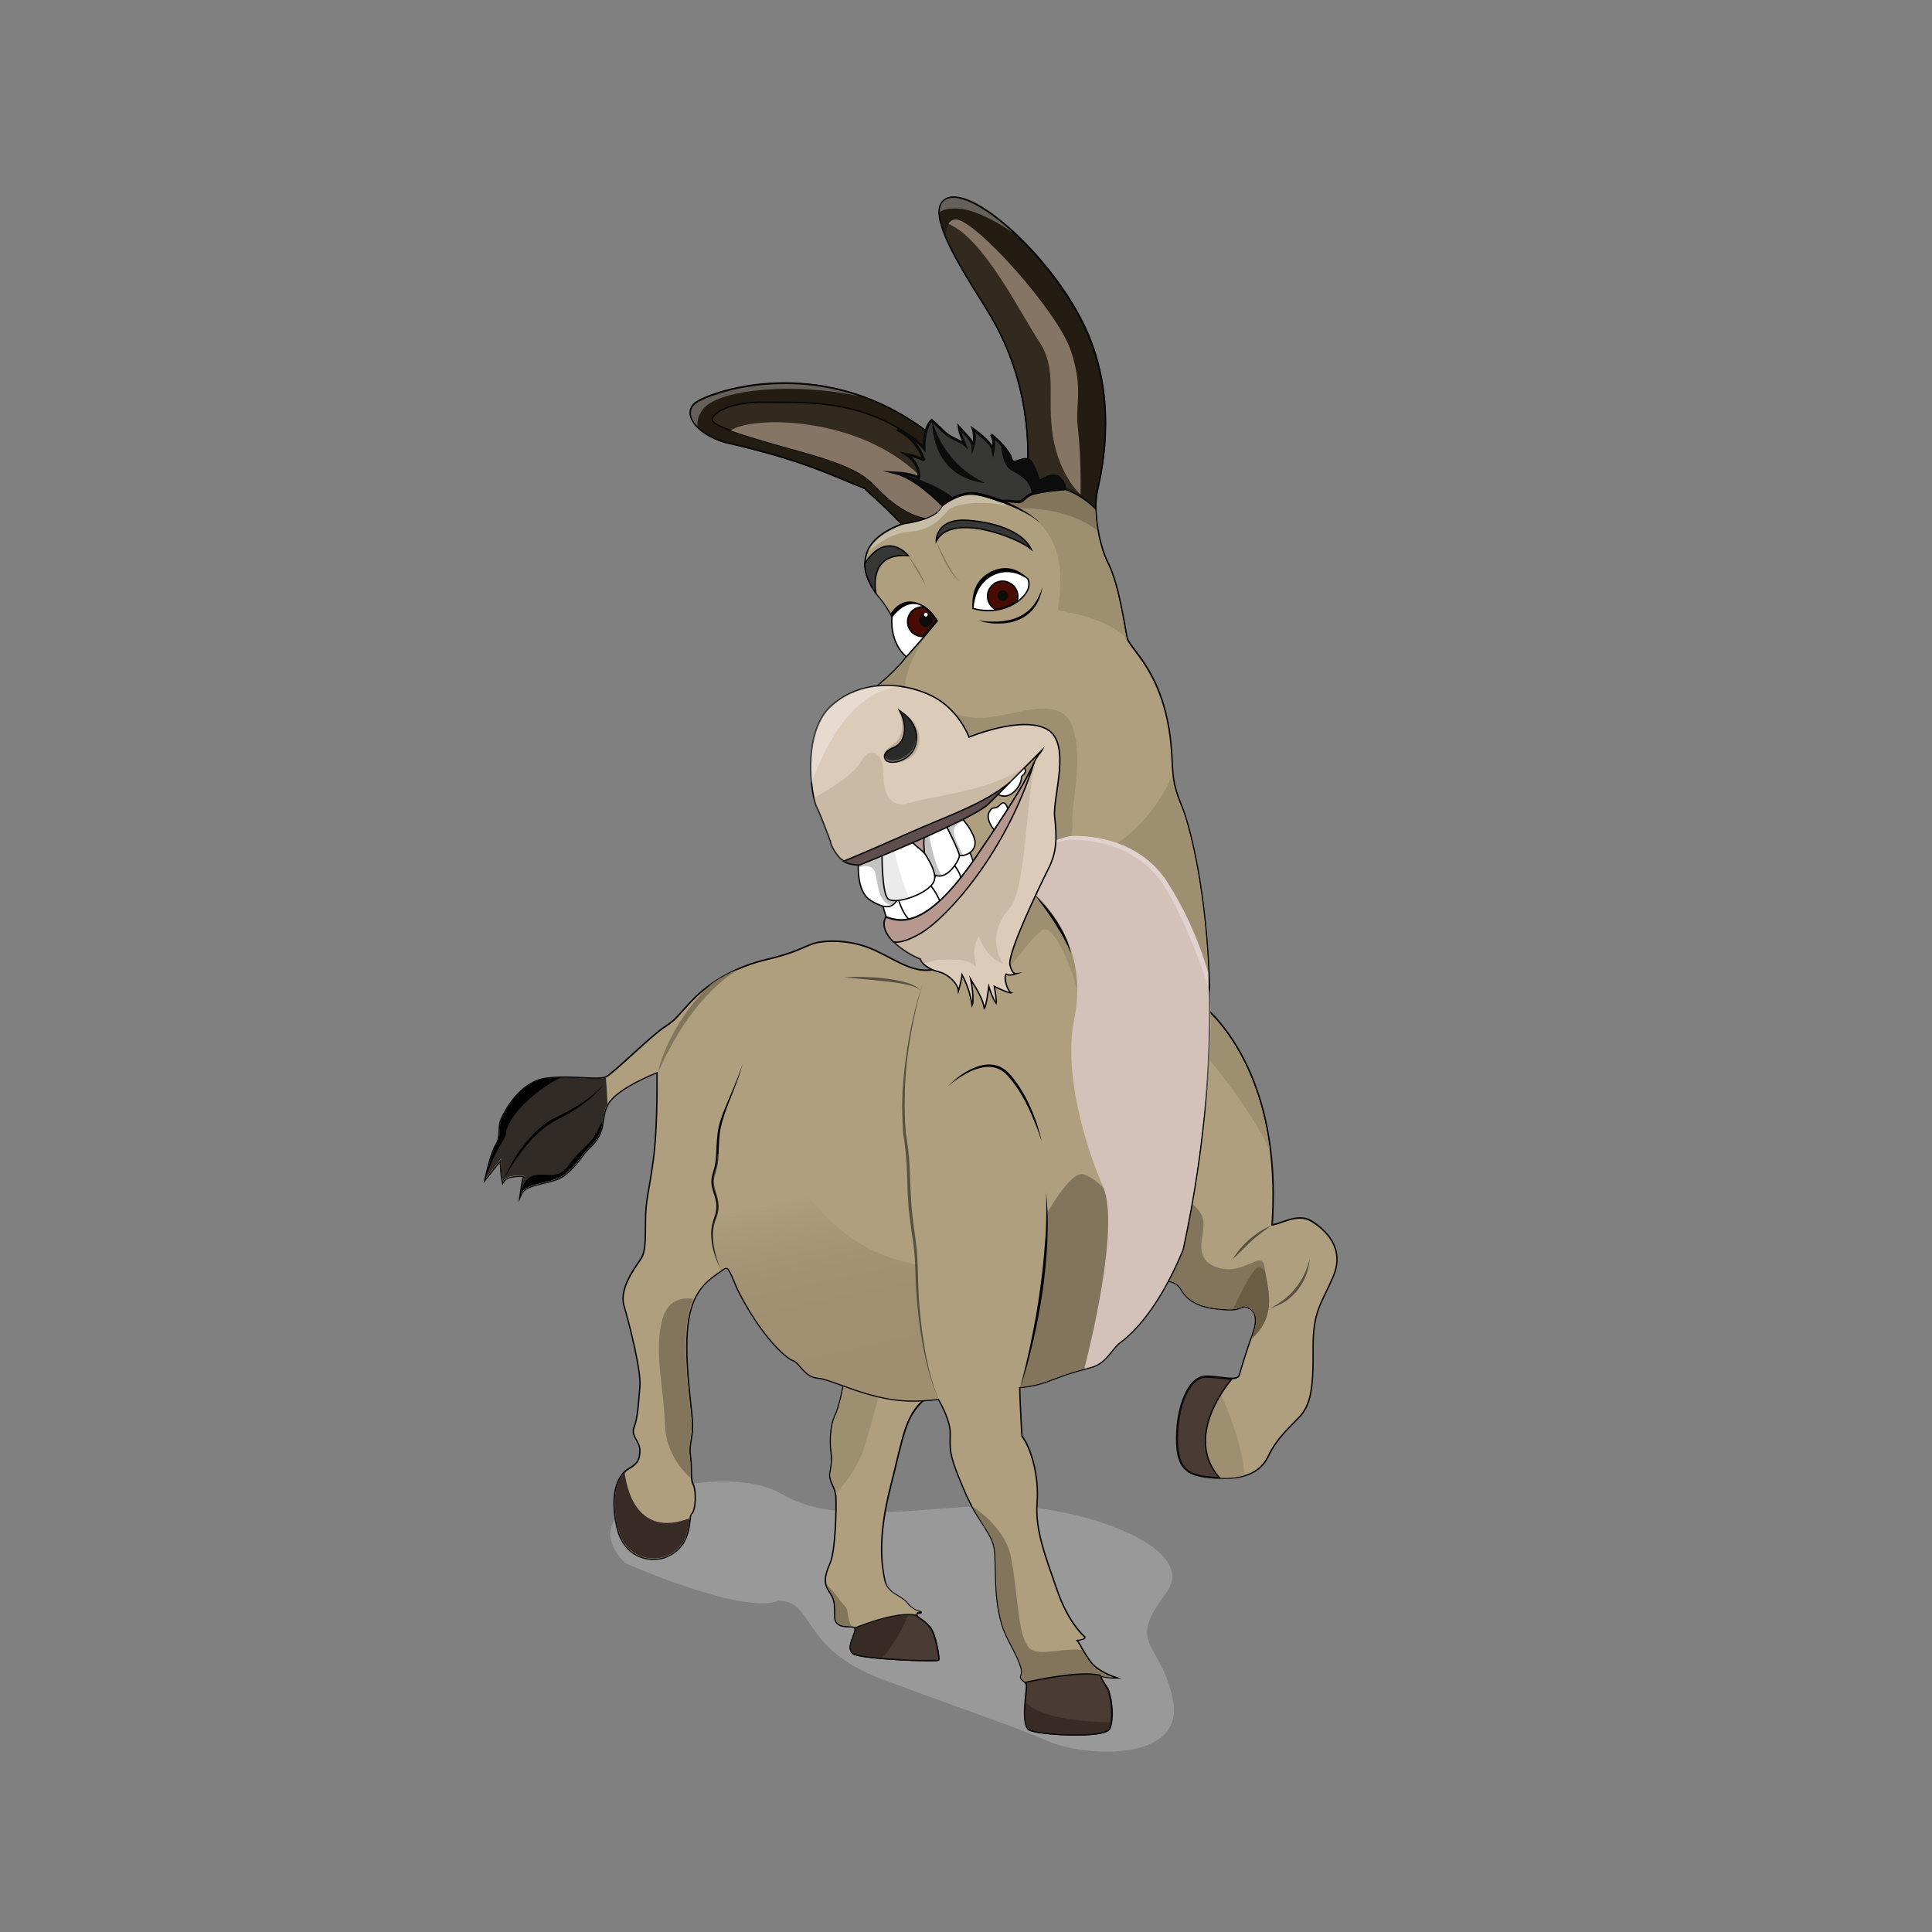 <?xml version="1.0" encoding="UTF-8" standalone="no"?>
<!DOCTYPE svg PUBLIC "-//W3C//DTD SVG 1.1//EN" "http://www.w3.org/Graphics/SVG/1.1/DTD/svg11.dtd">
<svg width="100%" height="100%" viewBox="0 0 1024 1024" version="1.1" xmlns="http://www.w3.org/2000/svg" xmlns:xlink="http://www.w3.org/1999/xlink" xml:space="preserve" xmlns:serif="http://www.serif.com/" style="fill-rule:evenodd;clip-rule:evenodd;stroke-miterlimit:10;">
    <rect x="0" y="0" width="1024" height="1024" fill="#808080" stroke="none"/>
    <path d="M331.4,828.5C331.4,828.5 393.4,856.1 412.6,848.4C431.7,848.4 424.1,873.7 467,889.8C509.9,905.9 533.6,913.5 555.1,922.7C576.5,931.9 627.9,933.4 621.7,901.3C615.5,869.2 596.4,872.9 617.9,844.6C637,819.5 571,798 531.2,798C491.4,798 443.3,809.4 414.2,791.8C385,774.1 296.9,794 331.4,828.5Z" style="fill:rgb(153,153,153);fill-rule:nonzero;"/>
    <g>
        <path d="M487.7,854.4C488,854.4 488.2,854.5 488.2,854.5C488.2,854.5 488,854.4 487.7,854.4Z" style="fill:rgb(175,159,127);fill-rule:nonzero;stroke:rgb(2,2,2);stroke-width:0.73px;"/>
        <path d="M497.3,879.5C497.3,880.6 455.6,878.9 452.2,876.1C448.8,873.2 453.9,866.4 453.6,863.2L453.6,863.1C453,860.2 442.8,864.5 442.8,856.7C442.8,848.7 442.5,847.6 439.7,843.3C436.8,839 437.4,835.3 440.3,828.7C443.2,822.1 443.7,799.6 443.4,793.6C443.1,787.6 439.4,785.3 440.3,780.5C441.2,775.6 441.4,773.4 440.9,769.9C440.3,766.5 440,756.5 442.9,750.5C445.8,744.5 448,730.5 448,730.5C448,730.5 481.9,733.4 489.9,741.4C479.2,750.7 478.5,761.2 471.6,788.3C464.7,815.3 467,830 468.6,837.6C470.1,845.2 477.3,845.7 480.8,850.1C483.5,853.5 486.7,854.4 487.9,854.6C487.1,854.5 485.5,854.6 485.6,856C485.6,856.2 485.7,856.5 485.8,856.7C486.6,858.1 489.7,859.1 492.6,862.6C495.8,866.3 497.3,878.3 497.3,879.5Z" style="fill:rgb(175,159,127);fill-rule:nonzero;stroke:rgb(2,2,2);stroke-width:1.45px;stroke-linejoin:round;"/>
        <path d="M497.3,879.5C497.3,880.6 455.6,878.9 452.2,876.1C448.8,873.2 453.9,866.4 453.6,863.2L453.6,863.1C453.4,862.3 452.6,862.1 451.4,862C448.2,861.7 442.8,862.4 442.8,856.7L442.8,852.8C442.7,849.7 442.4,848 441.5,846.2C441.1,845.3 440.5,844.4 439.7,843.2C438.9,842 438.4,840.9 438.1,839.7C437.3,836.6 438.2,833.4 440.3,828.6C443.2,822 443.7,799.5 443.4,793.5C443.4,792.8 443.3,792.2 443.2,791.6C442.4,786.9 439.5,784.6 440.3,780.3C441.2,775.4 441.4,773.2 440.9,769.7C440.3,766.3 440,756.3 442.9,750.3C445.8,744.3 448,730.3 448,730.3C448,730.3 457.4,731.1 467.5,733C476.5,734.7 486.1,737.4 489.9,741.1C479.2,750.4 478.5,760.9 471.6,788C464.7,815 467,829.7 468.6,837.3C470.1,844.9 477.3,845.4 480.8,849.8C483.5,853.2 486.7,854.1 487.9,854.3C487.1,854.2 485.5,854.3 485.6,855.7C485.6,855.9 485.7,856.2 485.8,856.4C486.6,857.8 489.7,858.8 492.6,862.3C495.8,866.3 497.3,878.3 497.3,879.5Z" style="fill:rgb(175,159,127);fill-rule:nonzero;"/>
        <path d="M497.3,879.5C497.3,880.6 455.6,878.9 452.2,876.1C448.8,873.2 453.9,866.4 453.6,863.2L453.6,863.1C458.6,861.1 475.9,854.5 485.6,856.5C486.4,857.9 489.5,858.9 492.4,862.4C495.8,866.3 497.3,878.3 497.3,879.5Z" style="fill:rgb(74,59,52);fill-rule:nonzero;stroke:rgb(10,10,10);stroke-width:1.45px;"/>
        <path d="M497.3,879.5C497.3,880.2 480.7,879.8 467.6,878.7C459.9,878 453.4,877.1 452.1,876.1C448.7,873.2 453.8,866.4 453.5,863.2L453.5,863.1C457.8,861.3 471.3,856.2 481.2,856.1C482.7,856.1 484.2,856.2 485.5,856.4C486.3,857.8 489.4,858.8 492.3,862.3C495.8,866.3 497.3,878.3 497.3,879.5Z" style="fill:rgb(74,59,52);fill-rule:nonzero;"/>
        <path d="M451.3,861.9C448.1,861.6 442.7,862.3 442.7,856.6L442.7,852.7C442.6,849.6 442.3,847.9 441.4,846.1C441,845.2 440.4,844.3 439.6,843.1C438.8,841.9 438.3,840.8 438,839.6C440,841.7 443,844.9 444.9,847.8C445.5,848.7 446.1,849.5 446.9,850.2C448.1,851.4 448.9,852.6 449.1,853.8C449.4,857.1 450.2,860 451.3,861.9Z" style="fill:rgb(131,117,91);fill-rule:nonzero;"/>
        <path d="M467.4,733.1C466.8,735.8 463.9,748 458.1,767C455.1,776.6 449,785.1 443.1,791.6C442.3,786.9 439.4,784.6 440.2,780.3C441.1,775.4 441.3,773.2 440.8,769.7C440.2,766.3 439.9,756.3 442.8,750.3C445.7,744.3 447.9,730.3 447.9,730.3C447.9,730.3 457.3,731.1 467.4,733.1Z" style="fill:rgb(158,143,113);fill-rule:nonzero;"/>
        <g>
            <path d="M706.3,676.4C700,691.2 695.4,694.5 695.6,715.6C695.8,736.7 694.1,744.7 688.6,750.6C683.1,756.5 676.8,761.6 672,771.5C667.5,780.8 658.5,783.6 646.3,783.1C645.5,783.1 644.7,783 643.8,783C630.3,782 624,779.6 624,762.4C624,745.3 630.3,730.2 638.7,729.8C643.8,729.6 649.1,730.9 652.8,730.9C655.2,730.9 656.9,730.4 657.4,728.5C658.4,724.5 661.5,714.9 663.4,709.6C663.7,708.6 664.1,707.8 664.3,707.1C665.8,703.1 667.5,695.9 662.4,693.2C657.3,690.5 659.7,694.4 649.8,693.8C639.9,693.2 630.9,691.5 626.2,683.1C621.4,674.7 605.3,680.2 605.3,680.2L612.2,658.9L624.7,620.6L627.7,547.8L635,531.2C635,531.2 680.2,562.1 673.9,649.5C678.5,649.5 687.5,643 694.9,647.4C702.3,652.1 712.6,661.6 706.3,676.4Z" style="fill:rgb(175,159,127);fill-rule:nonzero;stroke:rgb(7,7,7);stroke-width:1.45px;"/>
            <path d="M706.3,676.4C700,691.3 695.4,694.5 695.6,715.6C695.8,736.7 694.1,744.7 688.5,750.7C683,756.6 676.7,761.7 671.9,771.6C669.3,777.1 665,780.3 659.5,781.9C655.7,783 651.2,783.4 646.2,783.2C645.4,783.2 644.6,783.1 643.7,783.1C640.9,782.9 638.5,782.6 636.3,782.2C627.9,780.5 623.9,776.2 623.9,762.5C623.9,745.4 630.2,730.3 638.6,729.9C643.7,729.7 649,731 652.7,731C655.1,731 656.8,730.5 657.3,728.6C658.3,724.6 661.4,715 663.3,709.7C663.6,708.7 664,707.9 664.2,707.2C665.7,703.2 667.4,696 662.3,693.3C657.2,690.6 659.6,694.5 649.7,693.9C639.8,693.3 630.9,691.6 626.1,683.2C621.3,674.8 605.2,680.3 605.2,680.3L612.1,659L624.6,620.7L627.6,547.9L634.9,531.3C634.9,531.3 635.8,531.9 637.3,533.2C644.7,539.5 667.1,562.2 673,609.6C674.4,621.4 674.9,634.6 673.8,649.6C678.4,649.6 687.4,643.1 694.8,647.5C702.3,652.1 712.6,661.6 706.3,676.4Z" style="fill:rgb(175,159,127);fill-rule:nonzero;"/>
            <path d="M659.6,782C655.8,783.1 651.3,783.5 646.3,783.3C645.5,783.3 644.7,783.2 643.8,783.2C641,783 638.6,782.7 636.4,782.3C632,777.1 629.2,771.7 629.2,771.7L644.8,734.3C644.8,734.2 658.1,759.9 659.6,782Z" style="fill:rgb(158,143,113);fill-rule:nonzero;"/>
            <path d="M646.3,783.2C645.5,783.2 644.7,783.1 643.8,783.1C630.3,782.1 624,779.7 624,762.5C624,745.4 630.3,730.3 638.7,729.9C643.8,729.7 649.1,731 652.8,731C646.8,738.3 628.9,763.3 646.3,783.2Z" style="fill:rgb(74,59,52);fill-rule:nonzero;stroke:rgb(10,10,10);stroke-width:0.73px;"/>
            <path d="M671.2,698.3C669.4,703.4 666,707.3 663.3,709.7C663.6,708.7 664,707.9 664.2,707.2C665.7,703.2 667.4,696 662.3,693.3C657.9,691 659.1,693.4 653.5,693.9C652.5,694 651.3,694 649.8,693.9C639.9,693.3 631,691.6 626.2,683.2C621.4,674.8 605.3,680.3 605.3,680.3L612.2,659C620.1,647.8 628.9,635.9 628.9,635.9C628.9,635.9 637.4,640.5 637.9,647.9C638.5,655.3 631.6,667.6 645.6,671.9C659.6,676.2 668.7,661.9 670.2,671.3C670.3,672.2 670.5,673 670.6,673.9C672,682.5 674.1,690 671.2,698.3Z" style="fill:rgb(131,117,91);fill-rule:nonzero;"/>
            <g opacity="0.5">
                <g>
                    <path d="M653.3,667.5C654.4,665.5 655.8,663.7 657.3,661.9C658.8,660.2 660.4,658.5 662.1,657C663.8,655.5 665.7,654.1 667.6,652.8C669.5,651.5 671.6,650.5 673.7,649.7C671.8,651 670,652.3 668.2,653.7C666.4,655.1 664.7,656.5 663,658C659.8,661.1 656.6,664.3 653.3,667.5Z" style="fill:rgb(2,2,2);fill-rule:nonzero;"/>
                </g>
                <g>
                    <path d="M673,693.5C675.7,692.2 678.1,690.6 680.4,688.9C682.7,687.1 684.8,685.1 686.6,682.8C688.4,680.6 690,678.1 691.2,675.5C691.9,674.2 692.3,672.8 692.9,671.5C693.4,670.1 693.7,668.7 694.2,667.3C694.1,668 694,668.8 693.9,669.5C693.8,670.2 693.7,671 693.5,671.7C693.1,673.1 692.8,674.6 692.2,676C691.9,676.7 691.7,677.4 691.3,678.1L690.2,680.1C689.9,680.8 689.4,681.4 689,682L688.4,682.9L687.7,683.8C686.8,685 685.7,686.1 684.6,687.1L682.9,688.6C682.3,689.1 681.7,689.5 681.1,689.9C678.6,691.4 675.8,692.7 673,693.5Z" style="fill:rgb(2,2,2);fill-rule:nonzero;"/>
                </g>
            </g>
            <path d="M673,609.8C660.9,583 631.4,550.4 631.4,550.4L637.3,533.4C644.8,539.7 667.2,562.4 673,609.8Z" style="fill:rgb(158,143,113);fill-rule:nonzero;"/>
            <path d="M671.2,698.3C669.4,703.4 666,707.3 663.3,709.7C663.6,708.7 664,707.9 664.2,707.2C665.7,703.2 667.4,696 662.3,693.3C657.9,691 659.1,693.4 653.5,693.9C656.2,688.1 662.1,676 665.7,672.4C667.3,670.8 669,671.9 670.5,674C672,682.5 674.1,690 671.2,698.3Z" style="fill:rgb(107,92,68);fill-rule:nonzero;"/>
        </g>
        <path d="M572.7,262.1L558.7,255.3L543.1,256.8C543.2,255.3 545.2,245.5 545.2,243.7C545.5,227.1 543.1,198.7 527.2,170.3C522.3,161.1 507.5,140.1 501.1,124.3C501.3,122.1 501.8,120.1 502.6,118.7C503.4,117.3 504.7,116.4 506.3,116.3C516.6,116 560.6,165.2 567.4,185.7C574.3,206.3 569.7,214.5 571.1,226C573.2,243.2 572.7,262.1 572.7,262.1Z" style="fill:rgb(50,42,30);fill-rule:nonzero;stroke:rgb(5,5,5);stroke-width:1.45px;"/>
        <path d="M626.7,662.3C615.8,688.6 603.3,704.4 592.6,712C590.5,714 588.7,716.7 586.4,719.2C584.5,721.3 582.1,723.2 578.9,724.2C577.3,724.7 575.9,725 574.7,725.4C570.6,726.5 567.8,727.1 559.9,730.1C558.4,730.7 557,731.2 555.6,731.7C555.2,731.8 554.9,732 554.5,732.1C554.3,732.2 554.1,732.2 553.9,732.3C553.3,732.5 552.7,732.7 552.1,732.9C550.9,733.2 549.8,733.5 548.7,733.8C548.3,733.9 548,734 547.6,734C547.2,734.1 546.9,734.1 546.5,734.2C546.1,734.3 545.8,734.3 545.4,734.4C545,734.5 544.7,734.5 544.3,734.6C543.6,734.7 542.8,734.8 542.1,734.9C541.7,734.9 541.3,735 540.9,735C540.6,735 540.3,735.1 540.1,735.1C540.2,738.6 540.3,743.1 540.6,748.3C540.8,752.3 541,756.6 541.3,761.3C545.9,767 550.5,782.1 549.3,796.5C548.2,811 553.9,825.3 560,843C566.1,860.7 574.7,867.8 574.7,867.8C574.7,867.8 574.7,868.8 570.1,869.1C570.4,869.3 570.7,869.8 571.1,870.3C571.2,870.5 571.4,870.7 571.5,870.9C571.7,871.2 571.9,871.6 572.2,872C572.3,872.2 572.4,872.4 572.5,872.6C572.6,872.7 572.7,872.9 572.7,873C572.9,873.3 573,873.6 573.2,873.9C573.3,874 573.3,874.1 573.4,874.2C574.7,876.5 576.3,879.1 578.1,881.4C581.9,886.2 590.1,889 590.1,889C590.1,889 587.4,889 582.7,887.9C582.7,888 582.8,888.2 582.9,888.5C583.5,890.1 585.8,893.6 587.1,895.6C587.4,896.6 587.7,897.6 587.9,898.6C588,898.9 588,899.1 588.1,899.4C588.2,899.7 588.2,899.9 588.3,900.2C588.4,900.5 588.4,900.9 588.5,901.2C588.5,901.4 588.6,901.6 588.6,901.8C588.6,902.1 588.7,902.4 588.7,902.6C588.7,902.9 588.8,903.2 588.8,903.4C589.4,908 589.2,912.6 588,915.9C586.1,921.2 549.7,919.1 545.7,916.5C543.7,915.2 543.5,910.3 543.7,905.3L543.7,904.8C543.8,903.8 543.8,902.8 543.9,901.9C543.9,901.7 543.9,901.4 544,901.2C544,901 544,900.7 544.1,900.5L544.1,900.3C544.1,900 544.2,899.8 544.2,899.5C544.4,897.5 544.6,895.8 544.7,894.6L544.7,893.6C544.7,893 544.5,892.5 544.2,892.1C543.1,890.6 540.8,890.1 541.4,888.4C542.2,886.1 542.9,884.2 534.9,869.4C526.9,854.5 528.4,835.5 527.7,823.7C527.7,823.3 527.6,823 527.6,822.6C527.6,822.3 527.5,821.9 527.5,821.6L527.5,821.5C527.5,821.2 527.4,820.9 527.3,820.5C527.2,820.2 527.2,819.9 527.1,819.5C527,819.2 527,818.9 526.9,818.6C526.7,818 526.5,817.4 526.3,816.9C526.2,816.6 526.1,816.3 526,816.1C525.9,815.9 525.8,815.6 525.7,815.4C525.7,815.3 525.6,815.3 525.6,815.2C525.4,814.7 525.1,814.2 524.8,813.7C524.7,813.4 524.5,813.2 524.4,812.9C524.2,812.6 524.1,812.4 523.9,812.1C523.6,811.6 523.2,811 522.9,810.4C522.7,810.1 522.5,809.8 522.4,809.5C522.1,809.1 521.8,808.6 521.5,808.2C521.2,807.7 520.9,807.3 520.6,806.8C519.7,805.4 518.7,803.8 517.6,802C517.4,801.6 517.2,801.3 516.9,800.9C516.7,800.6 516.6,800.3 516.4,800C516.2,799.7 516,799.3 515.8,798.9C515.7,798.7 515.5,798.4 515.4,798.2C514.6,796.6 513.7,794.8 512.8,792.9C512.6,792.6 512.5,792.2 512.3,791.8C511.9,791 511.6,790.2 511.2,789.3C506.4,778.1 504.8,773 504.2,769C503.8,766 504,763.6 504,759.6C504,753.4 500.1,745.7 497.6,741.3C491.7,742 485.7,742.4 480,742.1C460,741.2 441.1,730.7 433.7,730.1C426.3,729.5 424.3,722.1 420.3,720.7C416.3,719.3 403.1,707 391.3,683.4C386.3,671.6 386.1,670.2 382.3,673.2C381.5,673.8 380.5,674.5 379.2,675.4C374.4,678.7 367.1,684.6 364.7,699.1C361.7,717.4 366.1,744.1 366.6,753C367.2,762 364.7,764.4 365.6,771.7C366.6,778.9 365.4,783.3 367.1,786.9C368.8,790.5 368.4,800.4 366.3,802.1C365.8,802.5 365.6,803.5 365.5,804.8C364.8,809.8 364.4,820.1 353,824.9C346.7,827.6 330.9,827.2 327.1,808.3C323.9,792.7 327.2,784.4 331.1,780.5C331.9,779.7 332.7,779.1 333.6,778.6C338.4,775.9 339.5,773.5 339.5,768.5C339.5,763.5 334.5,761.1 336.5,756.3C338.4,751.5 338.8,743.2 339.5,735C340.3,726.8 334.2,702.4 331.1,692C328.1,681.5 339.5,669.1 340.8,665.9C342.1,662.7 342.5,659.6 342.5,647.6C342.5,635.6 344.4,631.8 346.7,614.3C349,596.8 348.6,568 348.6,568C348.6,568 327.5,576 322.3,584.6C322.2,584.8 322.1,585 322,585.1C317.4,593.4 322.1,599.4 311.5,608.9C307.5,613.1 305.6,617.5 299.1,622.6C292.6,627.7 279.1,626.4 276.1,632.7C277.1,625.6 278,623.2 278,623.2C278,623.2 268.9,622.2 266.6,626.2C265.5,621.4 265.6,614.2 265.6,614.2L257.6,624.3C257.6,624.3 260.3,611.5 263.1,607C266,602.4 264.1,597.9 265.8,593.7C267.5,589.5 275.7,573.5 289.8,571.8C303.5,570.1 316.4,573.1 321.2,571.1C321.4,571 321.5,571 321.6,570.9C326,568.4 345.2,549.4 352.1,544.8C359,540.2 358.4,539.7 362,536C365.6,532.4 376.9,516.2 405.8,509C422.2,505.2 425.4,502.3 431.3,500.4C437.2,498.5 451.1,498.1 463.7,504C476.3,509.9 486.9,518.3 498.8,512.8C510.6,507.3 464.7,364.2 464.7,364.2C464.7,364.2 477.1,354.1 480.8,347.9C480.8,347.9 476.2,328.2 466.8,317C466,316.1 465.3,315.2 464.6,314.2C461.3,309.6 458.7,304.1 458.8,298.6C458.8,290.9 463.9,283.2 478.8,277.8C466.5,264.9 459.7,260.4 458.8,258.7C443.1,252.7 427.4,243.9 384.2,234.1C369.1,229.5 362.5,219.5 368.6,214.2C374.7,208.9 433.4,186.7 489.8,228.1C495.8,232.9 500.6,238.8 504.2,244.1C509.5,252 512.2,258.6 512.2,258.6L544.2,258.3C544.2,258.3 544.8,254.7 545.2,248.6C545.3,247.1 545.3,245.5 545.4,243.7C545.7,227.1 543.3,198.7 527.4,170.3C522.5,161.1 507.7,140.1 501.3,124.3C497.6,115.2 496.7,107.9 502,105.5C516.6,98.9 561.1,140.1 576.8,178.1C592.5,216.1 582.8,252.7 581.1,261C580.7,263.1 580.5,265.8 580.5,268.9C580.6,278 582.8,290.2 587.1,298.7C592.8,310.1 595.7,331.6 597.1,338.4C599.4,345.3 618.8,358.4 620.8,401.5C621.4,410.1 620.8,414.9 626.2,427.8C629.2,435 638.2,465.9 640.4,515.3C641.9,553.9 639.4,603.7 626.7,662.3Z" style="fill:rgb(175,159,127);fill-rule:nonzero;stroke:rgb(7,7,7);stroke-width:1.45px;"/>
        <path d="M640.7,544.7C640.2,578.1 636.4,617.7 626.7,662.4C615.8,688.7 603.3,704.5 592.6,712.1C590.5,714.1 588.7,716.8 586.4,719.3C584.5,721.4 582.1,723.3 578.9,724.3C577.3,724.8 575.9,725.1 574.7,725.5C570.6,726.6 567.8,727.2 559.9,730.2C558.4,730.8 557,731.3 555.6,731.8C555.2,731.9 554.9,732.1 554.5,732.2C554.3,732.3 554.1,732.3 553.9,732.4C553.3,732.6 552.7,732.8 552.1,733C550.9,733.3 549.8,733.6 548.7,733.9C548.3,734 548,734.1 547.6,734.1C547.2,734.2 546.9,734.2 546.5,734.3C546.1,734.4 545.8,734.4 545.4,734.5C545,734.6 544.7,734.6 544.3,734.7C543.6,734.8 542.8,734.9 542.1,735C541.7,735 541.3,735.1 540.9,735.1C540.6,735.1 540.3,735.2 540.1,735.2C540.2,738.7 540.3,743.2 540.6,748.4C540.8,752.4 541,756.7 541.3,761.4C545.9,767.1 550.5,782.2 549.3,796.6C548.2,811.1 553.9,825.4 560,843.1C566.1,860.8 574.7,867.9 574.7,867.9C574.7,867.9 574.7,868.9 570.1,869.2C570.4,869.4 570.7,869.9 571.1,870.4C571.2,870.6 571.4,870.8 571.5,871C571.7,871.3 571.9,871.7 572.2,872.1C572.3,872.3 572.4,872.5 572.5,872.7C572.6,872.8 572.7,873 572.7,873.1C572.9,873.4 573,873.7 573.2,874C573.3,874.1 573.3,874.2 573.4,874.3C574.7,876.6 576.3,879.2 578.1,881.5C581.9,886.3 590.1,889.1 590.1,889.1C590.1,889.1 587.4,889.1 582.7,888C582.7,888.1 582.8,888.3 582.9,888.6C583.5,890.2 585.8,893.7 587.1,895.7C587.4,896.7 587.7,897.7 587.9,898.7C588,899 588,899.2 588.1,899.5C588.2,899.8 588.2,900 588.3,900.3C588.4,900.6 588.4,901 588.5,901.3C588.5,901.5 588.6,901.7 588.6,901.9C588.6,902.2 588.7,902.5 588.7,902.7C588.7,903 588.8,903.3 588.8,903.5C589.4,908.1 589.2,912.7 588,916C586.1,921.3 549.7,919.2 545.7,916.6C543.7,915.3 543.5,910.4 543.7,905.4L543.7,904.9C543.8,903.9 543.8,902.9 543.9,902C543.9,901.8 543.9,901.5 544,901.3C544,901.1 544,900.8 544.1,900.6L544.1,900.4C544.1,900.1 544.2,899.9 544.2,899.6C544.4,897.6 544.6,895.9 544.7,894.7L544.7,893.7C544.7,893.1 544.5,892.6 544.2,892.2C543.1,890.7 540.8,890.2 541.4,888.5C542.2,886.2 542.9,884.3 534.9,869.5C526.9,854.6 528.4,835.6 527.7,823.8C527.7,823.4 527.6,823.1 527.6,822.7C527.6,822.4 527.5,822 527.5,821.7L527.5,821.6C527.5,821.3 527.4,821 527.3,820.6C527.2,820.3 527.2,820 527.1,819.6C527,819.3 527,819 526.9,818.7C526.7,818.1 526.6,817.5 526.3,817C526.2,816.7 526.1,816.4 526,816.2C525.9,815.9 525.8,815.7 525.7,815.5C525.7,815.4 525.6,815.4 525.6,815.3C525.4,814.8 525.1,814.3 524.8,813.8C524.7,813.5 524.5,813.3 524.4,813C524.2,812.7 524.1,812.5 523.9,812.2C523.6,811.7 523.2,811.1 522.9,810.5C522.7,810.2 522.5,809.9 522.4,809.6C522.1,809.2 521.8,808.7 521.5,808.3C521.2,807.8 520.9,807.4 520.6,806.9C519.7,805.5 518.7,803.9 517.6,802.1C517.4,801.7 517.2,801.4 516.9,801C516.7,800.7 516.6,800.4 516.4,800.1C516.2,799.8 516,799.4 515.8,799C515.7,798.8 515.5,798.5 515.4,798.3C514.6,796.7 513.7,794.9 512.8,793C512.6,792.7 512.5,792.3 512.3,791.9C511.9,791.1 511.6,790.3 511.2,789.4C506.4,778.2 504.8,773.1 504.2,769.1C503.8,766.1 504,763.7 504,759.7C504,753.5 500.1,745.8 497.6,741.4C491.7,742.1 485.7,742.5 480,742.2C460,741.3 441.1,730.8 433.7,730.2C426.3,729.6 424.3,722.2 420.3,720.8C416.3,719.4 403.1,707.1 391.3,683.5C386.3,671.7 386.1,670.3 382.3,673.3C381.5,673.9 380.5,674.6 379.2,675.5C375.8,677.9 371.1,681.5 367.8,688.7C366.5,691.6 365.4,695 364.7,699.2C361.7,717.5 366.1,744.2 366.6,753.1C367.2,762.1 364.7,764.5 365.6,771.8C366.3,777 365.9,780.7 366.2,783.7C366.3,784.9 366.6,786 367.1,787C368.8,790.6 368.4,800.5 366.3,802.2C365.8,802.6 365.6,803.6 365.5,804.9C364.8,809.9 364.4,820.2 353,825C346.7,827.7 330.9,827.3 327.1,808.4C323.9,792.8 327.2,784.5 331.1,780.6C331.9,779.8 332.7,779.2 333.6,778.7C338.4,776 339.5,773.6 339.5,768.6C339.5,763.6 334.5,761.2 336.5,756.4C338.4,751.6 338.8,743.3 339.5,735.1C340.3,726.9 334.2,702.5 331.1,692.1C328.1,681.6 339.5,669.2 340.8,666C342.1,662.8 342.5,659.7 342.5,647.7C342.5,635.7 344.4,631.9 346.7,614.4C348.6,600 348.7,578 348.6,570.6L348.6,568.1C348.6,568.1 327.5,576.1 322.3,584.7C322.2,584.9 322.1,585.1 322,585.2C317.4,593.5 322.1,599.5 311.5,609C307.5,613.2 305.6,617.6 299.1,622.7C292.6,627.8 279.1,626.5 276.1,632.8C277.1,625.7 278,623.3 278,623.3C278,623.3 268.9,622.3 266.6,626.3C265.5,621.5 265.6,614.3 265.6,614.3L257.6,624.4C257.6,624.4 260.3,611.6 263.1,607.1C266,602.5 264.1,598 265.8,593.8C267.5,589.6 275.7,573.6 289.8,571.9C303.5,570.2 316.4,573.2 321.2,571.2C321.4,571.1 321.5,571.1 321.6,571C326,568.5 345.2,549.5 352.1,544.9C359,540.3 358.4,539.8 362,536.1C364,534.1 368.5,528 377.2,521.9C381.1,519.1 385.9,516.3 391.7,513.8C395.9,512 400.5,510.4 405.8,509.1C422.2,505.3 425.4,502.4 431.3,500.5C437.2,498.6 451.1,498.2 463.7,504.1C476.3,510 486.9,518.4 498.8,512.9C509.5,507.9 472.5,389.1 465.7,367.6C465,365.5 464.7,364.3 464.7,364.3C464.7,364.3 477.1,354.2 480.8,348C480.8,348 480.2,345.3 478.9,341.4C477.9,338.3 476.6,334.5 474.8,330.6C474,328.8 473.1,327 472.2,325.3C470.6,322.4 468.8,319.6 466.8,317.2C466,316.3 465.3,315.4 464.6,314.4C461.3,309.8 458.7,304.3 458.8,298.8C458.8,296.8 459.2,294.8 460,292.8C462.2,287.2 467.9,282 478.9,278C476.8,275.8 474.9,273.9 473.1,272.1C464.4,263.6 459.6,260.3 458.9,258.8C443.2,252.8 427.5,244 384.3,234.2C369.2,229.6 362.6,219.6 368.7,214.3C374.8,209 433.5,186.8 489.9,228.2C495.9,233 500.7,238.9 504.3,244.2C508.5,250.4 511,255.8 511.9,257.9C512.1,258.5 512.3,258.8 512.3,258.8L514.7,258.8L537.9,258.6L544.2,258.5C544.2,258.5 544.4,257.3 544.7,255C544.9,253.4 545.1,251.3 545.2,248.8C545.3,247.3 545.3,245.7 545.4,243.9C545.7,227.3 543.3,198.9 527.4,170.5C522.5,161.3 507.7,140.3 501.3,124.5C497.6,115.4 496.7,108.1 502,105.7C516.6,99.1 561.1,140.3 576.8,178.3C590,210.3 585.2,241.4 582.4,255.3C581.9,257.9 581.4,259.9 581.1,261.2C580.7,263.3 580.5,266 580.5,269.1C580.6,278.2 582.8,290.4 587.1,298.9C592.8,310.3 595.7,331.8 597.1,338.6C599.4,345.5 618.8,358.6 620.8,401.7C621,405.3 621.1,408.3 621.5,411.5C622,415.8 623.1,420.6 626.3,428C629.3,435.2 638.3,466.1 640.5,515.5C640.7,524.5 640.8,534.3 640.7,544.7Z" style="fill:rgb(175,159,127);fill-rule:nonzero;"/>
        <path d="M515.5,322.7C515.5,322.7 514.4,315.5 518.1,309.3C521.8,303.1 534.4,295.8 544.8,306.7C542.6,311.3 525.6,316.5 525.6,316.5L515.5,322.7Z" style="fill:rgb(2,2,2);fill-rule:nonzero;"/>
        <path d="M597,338.4C597,338.4 590.2,328.5 560.9,323.5C559.3,322.4 573,280.7 534.5,267.4C534.1,267.2 533.6,267.1 533.1,266.9C532.7,266.8 532.4,266.7 532,266.6C532.9,263.1 535,260.5 537.7,258.4C539,257.4 540.4,256.6 542,255.9C542.8,255.5 543.7,255.2 544.5,254.9C553.5,251.6 564.2,251.8 565.9,252L566,252C566.7,252.1 573.8,253.4 582.1,255C581.9,256 581.7,256.9 581.5,257.8C581.2,259.1 581,260.1 580.8,260.9C580.4,263 580.2,265.7 580.2,268.8C580.3,272.6 580.6,276.9 581.4,281.2C582.5,287.4 584.3,293.6 586.8,298.6C592.7,310.1 595.5,331.5 597,338.4Z" style="fill:rgb(158,143,113);fill-rule:nonzero;"/>
        <path d="M539.3,269.5C521.9,264.1 506.7,267.3 503.5,269.7C500.4,272.1 495.8,280.9 481.8,281.9C472.6,282.5 464.3,288.6 459.8,292.7C462,287.1 467.7,281.9 478.7,277.9C476.6,275.7 474.7,273.8 472.9,272L483,267.3C483,267.3 510.3,258.2 511.4,257.9C511.5,257.9 511.6,257.9 511.7,257.8C512.1,257.8 512.7,257.9 514.5,258.6C517.6,259.9 524.2,262.8 539.3,269.5Z" style="fill:white;fill-opacity:0.3;fill-rule:nonzero;"/>
        <path d="M482,353.4C479,361.8 479.3,366.4 480.3,367.5C475.1,367.8 470,367.7 465.7,367.4C465,365.3 464.7,364.1 464.7,364.1C464.7,364.1 477.1,354 480.8,347.8C480.8,347.8 480.2,345.1 478.9,341.2C487.5,335.2 495,330.1 495.3,329.9C494.9,330.3 484.9,345.1 482,353.4Z" style="fill:rgb(158,143,113);fill-rule:nonzero;"/>
        <path d="M580.4,268.8C580.5,272.6 580.8,276.9 581.6,281.2C566.5,269.4 545.6,269.4 538.8,269.2C537.7,269.1 532.7,267.3 532.7,267.3L533,266.9L541.9,255.9L549.9,246.1C549.9,246.1 557.5,248.9 565.8,252C571.4,254.1 577.4,256.3 581.5,257.8C581.2,259.1 581,260.1 580.8,260.9C580.5,263 580.3,265.8 580.4,268.8Z" style="fill:rgb(131,117,91);fill-rule:nonzero;"/>
        <path d="M491.4,322.6C485.9,329.9 475.9,330.4 475.9,330.4L474.7,330.4C473.9,328.6 473,326.8 472.1,325.1C473.9,322.2 480.7,314 491.4,322.6Z" style="fill:rgb(2,2,2);fill-rule:nonzero;"/>
        <path d="M581,261C580.6,263.1 580.4,265.8 580.4,268.9C578.5,267 572.9,261.9 565.1,259.2C562.6,257.7 560.5,256.5 558.7,255.4C553,252 550.7,250.5 550.7,250.5L545.2,243.9C545.5,227.3 543.1,198.9 527.2,170.5C522.3,161.3 507.5,140.3 501.1,124.5C499.3,120 498.1,115.9 498.1,112.6C498.1,109.3 499.2,106.9 501.8,105.7C508.8,102.5 522.7,110.4 537,123.6C552.5,137.9 568.5,158.5 576.6,178.3C592.4,216.1 582.7,252.7 581,261Z" style="fill:rgb(35,28,18);fill-rule:nonzero;stroke:rgb(7,7,7);stroke-width:1.45px;"/>
        <path d="M581,261C580.6,263.1 580.4,265.8 580.4,268.9C578.5,267 572.9,261.9 565.1,259.2C562.6,257.7 560.5,256.5 558.7,255.4C553,252 550.7,250.5 550.7,250.5L545.2,243.9C545.5,227.3 543.1,198.9 527.2,170.5C522.3,161.3 507.5,140.3 501.1,124.5C499.3,120 498.1,115.9 498.1,112.6C498.1,109.3 499.2,106.9 501.8,105.7C508.8,102.5 522.7,110.4 537,123.6C552.5,137.9 568.5,158.5 576.6,178.3C592.4,216.1 582.7,252.7 581,261Z" style="fill:rgb(35,28,18);fill-rule:nonzero;"/>
        <path d="M572.7,262.1L558.7,255.3L543.9,255.7C544,254.2 545.2,245.5 545.3,243.8C545.6,227.2 543.2,198.8 527.3,170.4C522.4,161.2 507.6,140.2 501.2,124.4C501.4,122.2 501.9,120.2 502.7,118.8C503.5,117.4 504.8,116.5 506.4,116.4C516.7,116.1 560.7,165.3 567.5,185.8C574.4,206.4 569.8,214.6 571.2,226.1C573.2,243.2 572.7,262.1 572.7,262.1Z" style="fill:rgb(50,42,30);fill-rule:nonzero;"/>
        <path d="M532,517.1C532,517.1 545.6,497.8 552.5,492.9C559.4,488 576.2,528.7 572.5,545.3C583.1,522.8 580.2,488.7 575,484.3C569.8,479.9 542.1,464.8 542.1,464.8L532,517.1Z" style="fill:rgb(158,143,113);fill-rule:nonzero;"/>
        <path d="M572.7,262.1C572.7,262.1 561.6,252.4 558.1,231.5C554.7,210.6 560.7,195.8 550.7,180.9C541.2,166.8 521.5,126.3 502.7,118.7C503.5,117.3 504.8,116.4 506.4,116.3C516.7,116 560.7,165.2 567.5,185.7C574.4,206.3 569.8,214.5 571.2,226C573.2,243.2 572.7,262.1 572.7,262.1Z" style="fill:rgb(134,117,101);fill-rule:nonzero;"/>
        <path d="M640.7,544.7C640.4,538.6 636.6,484.8 581.4,452.6C604.4,443 616.4,422.1 621.3,411.3C621.8,415.6 622.9,420.4 626.1,427.8C629.1,435 638.1,465.9 640.3,515.3C640.7,524.5 640.8,534.3 640.7,544.7Z" style="fill:rgb(158,143,113);fill-rule:nonzero;"/>
        <path d="M504.1,244.1L503.1,252.6L502.9,254.2C502.9,254.2 500.9,267.7 496,271.6C495.7,271.8 495.4,272.1 495,272.3C493.7,273.1 492.1,273.9 490.4,274.5C485,276.5 478,277.4 478,277.4C465.7,264.5 459.4,260.2 458.6,258.5C442.9,252.5 427.2,243.7 384,233.9C368.9,229.3 362.3,219.3 368.4,214C374.5,208.7 433.2,186.5 489.6,227.9C495.7,232.9 500.5,238.8 504.1,244.1Z" style="fill:rgb(35,28,18);fill-rule:nonzero;stroke:rgb(7,7,7);stroke-width:1.45px;"/>
        <path d="M504.1,244.1L503.1,252.6L502.9,254.2C502.9,254.2 500.9,267.7 496,271.6C495.7,271.8 495.4,272.1 495,272.3C493.7,273.1 492.1,273.9 490.4,274.5C485,276.5 478,277.4 478,277.4C465.7,264.5 459.4,260.2 458.6,258.5C442.9,252.5 427.2,243.7 384,233.9C377.5,231.9 372.6,229 369.6,225.9C365.5,221.7 364.9,217.1 368.4,214.1C373.3,209.9 411.4,195 455.1,209.8C466.4,213.6 478,219.4 489.6,227.9C495.7,232.9 500.5,238.8 504.1,244.1Z" style="fill:rgb(35,28,18);fill-rule:nonzero;"/>
        <path d="M496.3,329.1L493.4,332.6L489.2,337.6L480.4,347.6C480.4,347.6 472.1,341.4 473.1,327C486.1,310.4 496.3,329.1 496.3,329.1Z" style="fill:white;fill-rule:nonzero;stroke:black;stroke-width:1.45px;"/>
        <path d="M599.1,645.6L586.4,719.3C584.5,721.4 582.1,723.3 578.9,724.3C577.3,724.8 575.9,725.1 574.7,725.5C570.6,726.6 567.8,727.2 559.9,730.2C558.4,730.8 557,731.3 555.6,731.8C555.2,731.9 554.9,732.1 554.5,732.2C554.3,732.3 554.1,732.3 553.9,732.4C553.3,732.6 552.7,732.8 552.1,733C550.9,733.3 549.8,733.6 548.7,733.9C548.3,734 548,734.1 547.6,734.1C547.2,734.2 546.9,734.2 546.5,734.3C546.1,734.4 545.8,734.4 545.4,734.5C545,734.6 544.7,734.6 544.3,734.7C543.6,734.8 542.8,734.9 542.1,735C541.7,735 541.3,735.1 540.9,735.1C542.7,729.1 555.5,685.8 555,642.8C559.1,635.8 567.1,623.5 572.5,622.4C575.5,621.8 580.4,625.3 585.1,629.8C592.1,636.6 599.1,645.6 599.1,645.6Z" style="fill:rgb(131,117,91);fill-rule:nonzero;"/>
        <path d="M496.2,329.1L493.3,332.6L489.4,337.3L489.2,337.6L480.4,347.6C480.4,347.6 472.1,341.4 473.1,327C479.5,318.9 485.2,319.2 489.3,321.7C493.6,324.2 496.2,329.1 496.2,329.1Z" style="fill:white;fill-rule:nonzero;"/>
        <path d="M496.2,329.1L493.3,332.6L489.4,337.3L488.9,337.3C484.6,337.3 481.1,333.8 481.1,329.5C481.1,325.2 484.6,321.7 488.9,321.7L489.2,321.7C493.6,324.2 496.2,329.1 496.2,329.1Z" style="fill:rgb(73,12,2);fill-rule:nonzero;stroke:rgb(7,7,6);stroke-width:0.89px;"/>
        <circle cx="490.7" cy="328.7" r="3.6" style="fill:rgb(12,12,11);"/>
        <circle cx="490.7" cy="325.8" r="1" style="fill:white;"/>
        <path d="M516.1,322.2C516.1,322.2 516.1,308.8 528,304.3C535.6,301.4 542.4,305.3 544.4,306.9C548.4,314.8 532.5,327.1 516.1,322.2Z" style="fill:white;fill-rule:nonzero;stroke:black;stroke-width:1.45px;"/>
        <path d="M539.2,318.5C536.2,320.7 532.1,322.4 527.6,323C524,323.5 520.1,323.3 516.1,322.2C516.1,322.2 516.1,308.8 528,304.3C535.6,301.4 542.4,305.3 544.4,306.9C546.2,310.6 543.9,315.1 539.2,318.5Z" style="fill:white;fill-rule:nonzero;"/>
        <path d="M539.5,316.1C539.5,316.9 539.4,317.8 539.1,318.5C536.1,320.7 532,322.4 527.5,323C525.1,321.6 523.4,319 523.4,316C523.4,311.6 527,308 531.4,308C535.9,308.1 539.5,311.7 539.5,316.1Z" style="fill:rgb(73,12,2);fill-rule:nonzero;stroke:rgb(7,7,6);stroke-width:0.73px;"/>
        <circle cx="531.5" cy="315.7" r="2.8" style="fill:rgb(12,12,11);"/>
        <path d="M496.2,286.8C496.2,286.8 495.8,274.4 513.2,275.8C530.5,277.1 542.9,283.2 546.5,291C539.8,285.2 504.6,271.1 496.2,286.8Z" style="fill:rgb(55,55,54);fill-rule:nonzero;stroke:rgb(5,5,5);stroke-width:0.73px;"/>
        <path d="M481.4,294.5C462.1,292.9 463.4,309.4 464.2,314.3C460.9,309.7 458.3,304.2 458.3,298.7C470.3,280.5 481.4,294.5 481.4,294.5Z" style="fill:rgb(55,55,54);fill-rule:nonzero;stroke:rgb(5,5,5);stroke-width:0.73px;"/>
        <path d="M498.7,374.4C498.7,374.4 506.7,381.3 522.1,380.4C537.5,379.5 562.1,367.5 568.4,385C574.7,402.5 567.5,426.7 568.4,435.3C569.3,443.9 563.5,458.7 554.4,459.3C545.3,459.9 547,417.6 547.5,416.7C548,415.8 526.6,395.6 526.6,395.6L501.7,401.6L498.7,374.4Z" style="fill:rgb(158,143,113);fill-rule:nonzero;"/>
        <path d="M527.1,419.9C527.1,419.9 531.5,423.8 536,420.8C540.5,417.8 541.4,413.4 541.4,412.1C541.4,410.8 542.7,411 543.4,409.2C544.1,407.5 540.8,403.9 540.8,403.9L527.1,419.9Z" style="fill:white;fill-rule:nonzero;stroke:rgb(5,5,5);stroke-width:0.73px;"/>
        <g>
            <path d="M509.2,467.6L516,457.2C516,457.2 514.1,451.2 513,449.2C512,447.2 506,448.9 506,448.9L505.4,461.1L509.2,467.6Z" style="fill:white;fill-rule:nonzero;stroke:rgb(5,5,5);stroke-width:0.73px;"/>
            <path d="M498.8,478.6C499.5,478.1 506.3,472.2 508.5,467.9C508.9,467.1 509.2,466.3 509.2,465.6C509.1,461.6 503.1,455.3 503.1,455.3C503.1,455.3 491.9,469.5 492,469.2C492,469 498.8,478.6 498.8,478.6Z" style="fill:white;fill-rule:nonzero;stroke:rgb(5,5,5);stroke-width:0.73px;"/>
            <path d="M470.4,488.4L467.5,478.8L475.8,475.6L483.3,488L470.4,488.4Z" style="fill:white;fill-rule:nonzero;stroke:rgb(5,5,5);stroke-width:0.73px;"/>
            <path d="M484.2,488.5C484.2,488.5 496.6,480.8 498.1,477.7C496.5,472.7 491.2,466.7 491.2,466.7L476.1,476.5C476.1,476.6 479.4,487.8 484.2,488.5Z" style="fill:white;fill-rule:nonzero;stroke:rgb(5,5,5);stroke-width:0.73px;"/>
            <path d="M526.7,439.6C526.7,439.6 522.2,434.2 524.3,430.4C526.4,426.5 527.2,429.8 530.1,426.5C533,423.3 534.2,429.1 534.4,429.2C534.6,429.3 527.7,440.4 527.7,440.4L526.7,439.6Z" style="fill:white;fill-rule:nonzero;stroke:rgb(5,5,5);stroke-width:0.73px;"/>
        </g>
        <path d="M626.7,662.3C615.8,688.6 603.3,704.4 592.6,712C590.5,714 588.7,716.7 586.4,719.2C584.5,721.3 582.1,723.2 578.9,724.2C577.3,724.7 575.9,725 574.7,725.4C577.3,715.5 593.3,651.5 585,629.8C584.9,629.5 584.7,629.2 584.6,628.8C574.7,606.3 563.6,567.5 569.4,540C575.1,512.6 565.2,487.4 544.6,470.3C524,453.2 567,443.2 567,443.2C567,443.2 601,440.1 618.7,467.5C626.9,480.2 634.8,496.6 640.3,515.3C641.9,553.9 639.4,603.7 626.7,662.3Z" style="fill:rgb(211,193,186);fill-rule:nonzero;"/>
        <path d="M565.2,445.2C565.2,445.2 548.2,449.2 540.7,456.4C546.8,447.9 566.9,443.2 566.9,443.2C566.9,443.2 600.9,440.1 618.6,467.5C626.8,480.2 634.7,496.6 640.2,515.3C640.3,518 640.4,520.7 640.5,523.5C634.8,505.1 624.7,481.5 616.9,469.4C599.2,442.1 565.2,445.2 565.2,445.2Z" style="fill:white;fill-opacity:0.3;fill-rule:nonzero;"/>
        <path d="M637.3,597.8C640.4,570.1 641.1,545.2 640.6,523.6C640.9,524.6 641.2,525.5 641.5,526.5C642.4,548.5 641,571.3 637.3,597.8Z" style="fill:white;fill-opacity:0.3;fill-rule:nonzero;"/>
        <path d="M539.2,515.9C539.1,515.9 538.9,516.1 538.6,516.1C538.9,516.1 539.1,516 539.2,515.9Z" style="fill:none;fill-rule:nonzero;stroke:white;stroke-width:0.17px;"/>
        <path d="M559,432.9C560.1,443.2 560.4,450.9 555.9,460C551.3,469.1 533.9,505.1 535.3,511.4C536.3,515.7 537.8,516.2 538.7,516.1C537.5,516.5 534.7,517.3 533.3,516.3C531.7,517.9 533.9,525.3 536,526.2C534.6,526.6 527,522.8 527,522.8C527,522.8 528.4,530.5 528,531.8C526.1,529.5 524.1,522.9 524.1,522.9C524.1,522.9 522.7,533.8 521.7,534.5C520.9,528.2 514.8,519.9 514.6,519.5C514.7,520 516.6,530 515.2,532.9C514.2,524.3 509.9,516.6 509.9,516.6C509.9,516.6 509.5,520.3 508,525.2C507.6,521.2 502.7,516.3 497.3,515C493.8,514.2 490.9,512.4 489.3,510.7C488.4,509.8 487.9,508.9 487.9,508.3C483.8,506.8 477.8,503.3 473.6,499.1C473.2,498.7 472.7,498.2 472.3,497.7C469.1,494 467.5,489.9 469.6,485.9C472.6,486.9 476.6,488.3 482,487C490.1,485.1 501.4,477.5 517.4,454.1C544,415.2 546.8,407 548.3,403.8C548.9,402.5 549.7,401.1 550.5,400C550.6,399.9 550.6,399.8 550.7,399.8C551.6,398.5 552.4,397.6 552.5,397.4C552,397.9 548.6,401.3 544.2,405.7C541.5,408.4 538.4,411.4 535.4,414.5C531.1,418.8 527,423 524.2,425.8C516.2,434 456,458.2 456,458.2C456,458.2 451.2,458.7 447.2,456.3C446.3,455.7 445.3,455 444.6,454.1C440.4,449.1 440.2,446.1 440.2,446.1C440.2,446.1 435.6,433.3 432.8,427.6C432.3,426.6 431.8,424.9 431.3,422.7C430.9,420.7 430.5,418.3 430.2,415.6C428.8,402.9 429.8,384 440.4,374.3C451.1,364.5 464.9,362.1 477.4,363.8C483,364.6 488.3,366.2 493,368.4C508.2,375.5 513.6,390.7 513.6,390.7C513.6,390.7 541.4,379.1 554.9,386.5C568.2,394 557.8,422.6 559,432.9Z" style="fill:rgb(221,203,186);fill-rule:nonzero;stroke:rgb(2,2,2);stroke-width:0.73px;"/>
        <path d="M472.2,395.3C470.1,396.7 467.9,399.1 469,401.8C470.4,405.4 480.7,401.9 483.1,393.8C485.5,385.7 480.8,379.8 476.1,376.5C476.3,376.6 476.4,377.2 476.5,377.4C476.7,377.7 476.8,378.1 476.9,378.4C477.2,379.2 477.4,379.9 477.6,380.7C478,382.4 478.1,384.2 478,385.9C477.9,387.7 477.5,389.4 476.6,391C475.7,392.7 474.4,393.9 472.7,394.9C472.7,395 472.4,395.2 472.2,395.3Z" style="fill:rgb(158,143,113);fill-opacity:0.5;fill-rule:nonzero;"/>
        <path d="M535.5,480.8C526.4,491.2 526.2,501.6 531.6,510.8C524.2,508.2 519.9,499.7 518.8,496C514.7,503.4 517.1,508.4 517.3,513C514.9,508 505.8,508.6 500.1,508.6C496.2,508.6 491.7,510 489.2,510.8C488.3,509.9 487.8,509 487.8,508.4C483.7,506.9 477.7,503.4 473.5,499.2C473.1,498.8 472.6,498.3 472.2,497.8L481.8,487.2C489.9,485.3 501.2,477.7 517.2,454.3C543.8,415.4 546.6,407.2 548.1,404C548.7,402.7 549.5,401.3 550.3,400.2C550.4,400.1 550.4,400 550.5,400C543.8,411.3 544.6,470.4 535.5,480.8Z" style="fill:rgb(158,143,113);fill-opacity:0.3;fill-rule:nonzero;"/>
        <path d="M475.7,397.3C475.7,397.3 469.8,399.2 471.3,402.7C472.7,406.3 484.3,404 486.7,395.8C489.1,387.7 484.4,381.8 479.7,378.5C482.3,383.3 483.6,393.8 475.7,397.3Z" style="fill:rgb(158,143,113);fill-opacity:0.5;fill-rule:nonzero;"/>
        <path d="M473.8,396.6C473.8,396.6 467.9,398.5 469.4,402C470.8,405.6 482.4,403.3 484.8,395.1C487.2,387 482.5,381.1 477.8,377.8C480.4,382.7 481.7,393.1 473.8,396.6Z" style="fill:rgb(42,42,41);fill-rule:nonzero;stroke:rgb(7,7,7);stroke-width:1.45px;"/>
        <path d="M473.8,396.6C473.8,396.6 467.9,398.5 469.4,402C470.8,405.6 482.4,403.3 484.8,395.1C487.2,387 482.5,381.1 477.8,377.8C480.4,382.7 481.7,393.1 473.8,396.6Z" style="fill:rgb(42,42,41);fill-rule:nonzero;"/>
        <path d="M485.5,390.6C485.5,392.1 485.3,393.6 484.8,395.3C482.4,403.4 470.8,405.7 469.4,402.2C469.2,401.6 469.1,401.1 469.2,400.7C469.2,400.9 469.3,401.1 469.4,401.4C470.8,405 482.4,402.7 484.8,394.5C485.2,393 485.4,391.8 485.5,390.6Z" style="fill:white;fill-opacity:0.3;fill-rule:nonzero;"/>
        <path d="M516.8,447.1C516.6,450.8 513.3,452.9 510.6,453.4C509.4,453.6 508.3,453.5 507.7,453.1C505.6,451.8 499.1,439.3 499.3,439.2C499.5,439.1 506.4,435 508.7,433.8C509.1,433.5 509.4,433.4 509.4,433.4C509.4,433.4 509.8,433.8 510.4,434.4C510.5,434.6 510.7,434.7 510.9,434.9C513,437.5 517,443.1 516.8,447.1Z" style="fill:white;fill-rule:nonzero;stroke:rgb(5,5,5);stroke-width:0.73px;"/>
        <path d="M505.5,440.9C505.8,443.9 508.9,450.6 510.6,453.4C509.4,453.6 508.3,453.5 507.7,453.1C505.6,451.8 499.1,439.3 499.3,439.2C499.5,439.1 506.4,435 508.7,433.8C509.4,434 509.9,434.2 510.3,434.4C510.6,434.6 510.9,434.7 511,434.9C511,434.9 510.9,434.9 510.8,435C509.8,435.3 505.2,437.4 505.5,440.9Z" style="fill:rgb(55,55,54);fill-opacity:0.3;fill-rule:nonzero;"/>
        <path d="M475.8,475.6C475.8,475.6 475.7,477.6 473.9,479C473.6,479.3 473.3,479.5 472.9,479.8C471.1,480.9 468.2,481.4 461.5,477.3C455.7,473.7 454.9,464.7 454.9,459.8C454.9,457.9 455.1,456.7 455.1,456.7C455.1,456.7 471.2,447.7 470.7,448.6C470.1,449.5 475.8,475.6 475.8,475.6Z" style="fill:white;fill-rule:nonzero;stroke:rgb(5,5,5);stroke-width:0.73px;"/>
        <path d="M508.5,453.6C508.5,455.4 504.4,462.8 499.4,464.1C497.7,464.6 495.8,464.3 494,462.8C489.4,459.1 485.8,451.9 483.9,447.4C482.9,445 482.3,443.3 482.3,443.3L501,436.7C501.1,436.9 508.5,451.2 508.5,453.6Z" style="fill:white;fill-rule:nonzero;stroke:rgb(5,5,5);stroke-width:0.73px;"/>
        <path d="M499.5,464.2C497.8,464.7 495.9,464.4 494.1,462.9C489.5,459.2 485.9,452 484,447.5C484.3,445.9 485,443.4 485.9,442.9C487.1,442.3 492.4,442.5 492.4,442.5C492.4,442.5 495.8,461 499.5,464.2Z" style="fill:rgb(55,55,54);fill-opacity:0.3;fill-rule:nonzero;"/>
        <path d="M475.8,475.6C475.8,475.6 475.7,477.6 473.9,479C473.6,479.3 473.3,479.5 472.9,479.8C465,479.1 465.4,466.5 463.6,461.9C462.1,458 457.1,459.2 454.9,459.8C454.9,457.9 455.1,456.7 455.1,456.7C455.1,456.7 471.2,447.7 470.7,448.6C470.1,449.5 475.8,475.6 475.8,475.6Z" style="fill:rgb(55,55,54);fill-opacity:0.3;fill-rule:nonzero;"/>
        <path d="M495.1,466.9C493.8,470.5 487.9,474 482.1,475.9C476.9,477.6 471.8,478 470.4,476.1C467.3,472 467.5,452 467.5,452L473.6,449L483.8,443.9C483.8,443.8 497.7,460.1 495.1,466.9Z" style="fill:white;fill-rule:nonzero;stroke:rgb(5,5,5);stroke-width:0.73px;"/>
        <path d="M482.1,475.9C476.9,477.6 471.8,478 470.4,476.1C467.3,472 467.5,452 467.5,452L473.6,449C474.3,452 478.1,469.1 482.1,475.9Z" style="fill:rgb(55,55,54);fill-opacity:0.1;fill-rule:nonzero;"/>
        <path d="M490,452.1C490.1,451.9 488.8,444.4 490.6,442.1C485.9,442.8 483.2,445 483.2,445.4C483.2,445.8 481.8,444.6 481.9,445C482,445.4 490,452.1 490,452.1Z" style="fill:rgb(182,152,142);fill-rule:nonzero;stroke:rgb(7,7,7);stroke-width:0.73px;"/>
        <path d="M544,405.9C541.3,408.6 538.2,411.7 535.2,414.7C530.9,419 526.8,423.2 524,426C516,434.2 455.8,458.4 455.8,458.4C455.8,458.4 451,458.9 447,456.5C446.1,455.9 445.2,455.2 444.4,454.3C440.2,449.3 440,446.3 440,446.3C440,446.3 435.4,433.5 432.6,427.8C432.1,426.8 431.6,425.1 431.1,422.9C435,421 452.1,411.5 456.4,403.6C461.2,394.8 467.6,399.8 468,406.8C468.4,413.8 467.8,429.7 482.1,425.5C494.4,421.8 525.7,419.2 544,405.9Z" style="fill:rgb(158,143,113);fill-opacity:0.3;fill-rule:nonzero;"/>
        <path d="M548.1,404.1C533,452.4 502.1,486.1 488.4,494.4C480.4,499.2 475.9,499.7 473.5,499.2C469.5,495.2 467.2,490.5 469.5,486.1C476.9,488.7 490.6,493.2 517.2,454.4C543.8,415.5 546.7,407.2 548.1,404.1Z" style="fill:rgb(182,152,142);fill-rule:nonzero;stroke:rgb(7,7,7);stroke-width:0.73px;"/>
        <path d="M535.2,414.7C530.9,419 526.8,423.2 524,426C516,434.2 455.8,458.4 455.8,458.4C455.8,458.4 451,458.9 447,456.5C450.8,455 461.7,450.4 480.9,441.9C502.3,432.3 520.7,426.6 535.2,414.7Z" style="fill:rgb(94,78,78);fill-rule:nonzero;stroke:rgb(7,7,7);stroke-width:0.73px;"/>
        <g>
            <path d="M554.5,631.9C554.7,634.1 554.8,636.3 555,638.5C555.1,640.7 555.3,642.9 555.3,645.1C555.3,647.3 555.4,649.5 555.3,651.7L555.1,658.3C554.7,667.1 553.8,675.8 552.6,684.5C551.3,693.2 549.7,701.8 547.7,710.4C546.7,714.7 545.6,718.9 544.5,723.2C543.3,727.4 542.1,731.6 540.6,735.8C541.7,731.6 542.8,727.3 543.8,723C544.8,718.7 545.8,714.5 546.6,710.2C548.4,701.6 550,693 551.1,684.3C552.4,675.6 553.3,666.9 553.9,658.2C554.7,649.4 554.6,640.7 554.5,631.9Z" style="fill:rgb(2,2,2);fill-rule:nonzero;"/>
        </g>
        <g>
            <path d="M552.1,604.9C550.2,598.8 547.7,592.9 545.1,587.2C542.3,581.5 539.1,576 535,571.2C534,570 533,568.9 531.7,568C530.5,567.1 529.1,566.4 527.7,566C524.8,565.1 521.6,565.4 518.6,566.3C515.6,567.1 512.7,568.6 510.1,570.2C508.7,571 507.4,571.9 506.1,572.8C504.8,573.7 503.6,574.8 502.4,575.8C506.8,571.2 512.1,567.3 518.3,565.2C521.4,564.2 524.8,563.8 528.1,564.7C529.7,565.1 531.2,565.9 532.6,566.9C533.9,567.9 535.1,569.1 536.1,570.3C540.2,575.3 543.5,580.9 546.1,586.7C546.8,588.2 547.3,589.7 547.9,591.1C548.5,592.6 549.1,594.1 549.6,595.6C550.5,598.7 551.5,601.8 552.1,604.9Z" style="fill:rgb(2,2,2);fill-rule:nonzero;"/>
        </g>
        <g>
            <path d="M548.6,474.5C553.1,478.6 556.9,483.4 560.3,488.5C561.9,491.1 563.4,493.7 564.7,496.5C566,499.3 567,502.2 567.6,505.2C566.4,502.4 565.1,499.7 563.7,497C562.2,494.4 560.7,491.8 559.1,489.3C557.5,486.8 555.8,484.3 554,481.8C552.2,479.4 550.4,477 548.6,474.5Z" style="fill:rgb(2,2,2);fill-rule:nonzero;"/>
        </g>
        <g>
            <path d="M393.5,564.1C392.4,568.7 390.7,573.1 389,577.5C387.3,581.9 385.5,586.2 384,590.6C383.3,592.8 382.6,595.1 382.1,597.3C381.6,599.6 381.4,601.8 381.2,604.2C381,606.5 381,608.9 380.9,611.2C380.8,613.6 380.7,616 380.1,618.3C379.8,619.5 379.5,620.6 379.2,621.8L378.9,622.7L378.7,623.5C378.6,623.8 378.6,624 378.5,624.3L378.4,625.1C378.1,627.3 378.7,629.5 379.4,631.8C380.1,634 380.8,636.4 380.9,638.9C381,641.4 380.4,643.8 379.5,646C378.7,648.2 378.1,650.4 377.9,652.7C377.8,655 377.9,657.3 378.2,659.6C378.9,664.2 380.2,668.8 382.1,673.1C380,668.9 378.4,664.4 377.5,659.7C377.1,657.4 376.9,655 377,652.6C377.1,650.2 377.7,647.8 378.5,645.6C379.3,643.5 379.8,641.2 379.7,638.9C379.6,636.6 379,634.4 378.2,632.2C377.5,630 376.8,627.5 377.1,625L377.2,624.1C377.2,623.8 377.3,623.5 377.4,623.2C377.5,622.6 377.7,622 377.9,621.5C378.2,620.4 378.5,619.3 378.8,618.1C379.3,615.9 379.5,613.6 379.6,611.2C379.7,608.9 379.8,606.5 380,604.1C380.2,601.8 380.4,599.3 381,597C381.5,594.7 382.3,592.4 383.1,590.2C384.8,585.8 386.7,581.5 388.5,577.2C390.3,572.9 392.1,568.6 393.5,564.1Z" style="fill:rgb(2,2,2);fill-rule:nonzero;"/>
        </g>
        <path d="M503.7,254.9C503.7,254.9 502.9,261 500.5,266.1C500.3,266.5 500.1,267 499.8,267.4C498.8,269.2 497.6,270.8 496.1,271.7C495.8,271.9 495.5,272.2 495.1,272.4C493.9,273.1 492.5,273.8 491,274.4C490.8,274.5 490.6,274.5 490.5,274.6C487,274 480.2,271.9 472,265.2C459.8,255.3 463,250 424.4,239.3C405.9,234.2 394.3,230.7 387.3,228.2C379.7,225.4 377.4,223.7 377.5,222.2C377.7,219.2 386.4,212.7 406.3,213.2C426.1,213.8 468,209 500.5,248C501.7,249.5 502.6,251.1 503.1,252.6L503.7,254.9Z" style="fill:rgb(50,42,30);fill-rule:nonzero;stroke:rgb(5,5,5);stroke-width:0.73px;"/>
        <path d="M497.4,741.2C491.5,741.9 485.5,742.3 479.8,742C459.8,741.1 440.9,730.6 433.5,730C426.1,729.4 424.1,722 420.1,720.6C416.1,719.2 402.9,706.9 391.1,683.3C386.1,671.5 385.9,670.1 382.1,673.1C382.1,673.1 374.3,657.4 378.9,646.2C383.5,635 375.7,631.1 378.3,622.6C379.8,617.8 380.1,615.2 380.2,611.9C391.9,606 416.1,620.2 436.9,643.5C453.9,662.5 474.8,668.3 485.7,670.1C485.8,671.7 485.8,673.5 485.9,675.7C486.3,691.3 488.7,721.9 497.4,741.2Z" style="fill:url(#_Linear1);fill-rule:nonzero;"/>
        <path d="M365.5,804.7C364.8,809.7 364.4,820 353,824.8C346.7,827.5 330.9,827.1 327.1,808.2C323.9,792.6 327.2,784.3 331.1,780.4C331.8,786.8 336.6,815.8 365.5,804.7Z" style="fill:rgb(56,42,37);fill-rule:nonzero;"/>
        <path d="M499.8,267.4C498.8,269.2 497.6,270.8 496.1,271.7C495.8,271.9 495.5,272.2 495.1,272.4C493.9,273.1 492.5,273.8 491,274.4C490.8,274.5 490.6,274.5 490.5,274.6C487,274 480.2,271.9 472,265.2C459.8,255.3 463,250 424.4,239.3C405.9,234.2 394.3,230.7 387.3,228.2C389.8,226.5 394.6,224.8 403.3,224.1C425.6,222.2 475.7,228.5 499.8,267.4Z" style="fill:rgb(134,117,101);fill-rule:nonzero;"/>
        <g>
            <path d="M518.5,328.8C520.3,329.1 522.1,329.3 523.9,329.4C525.7,329.5 527.5,329.5 529.3,329.4C532.9,329.2 536.4,328.5 539.6,327.1C542.8,325.7 545.7,323.5 547.8,320.7C549.9,317.9 551.5,314.6 552.5,311.1C552,314.7 550.8,318.3 548.7,321.4C547.7,323 546.3,324.3 544.9,325.5C543.5,326.7 541.8,327.7 540.1,328.4C536.7,329.9 532.9,330.5 529.2,330.5C525.6,330.6 521.9,330 518.5,328.8Z" style="fill:rgb(2,2,2);fill-rule:nonzero;"/>
        </g>
        <path d="M564.1,259.2C564.1,259.2 552.2,260 546.8,261.9C546.1,262.1 545.5,262.4 545.1,262.7C541.2,265.1 543,266.6 536.1,265.7C534.9,265.5 533,265.5 530.6,265.6C525.7,263.7 520.9,262.3 517.1,261.7C513.1,261.1 508.9,262.2 505.3,264C503.1,265.1 501.1,266.4 499.4,267.6C497,265.1 485.1,253.3 474.6,250.6C483.2,251 486.9,253.2 486.9,253.2C486.9,253.2 488.2,246.1 480.3,240.8C488.7,242.7 489.7,243.9 489.8,244.1C489.6,243.5 486.9,233.2 475.4,227.7C484.1,230.8 489.8,237.7 489.8,237.7C489.8,237.7 489.4,226.8 493.8,222.8C499.8,227.9 500.1,229.8 505.7,232.5C510.5,234.8 511.3,235.5 511.4,235.6C511.2,235.1 508.7,229.8 508.3,226.5C512.4,231.1 515.6,233.6 515.7,236.8C517.3,231.9 515.8,227.5 515.8,227.5C515.8,227.5 525.7,234.5 526.4,238.8C527.5,233 525.5,230.5 525.3,230.3C525.4,230.4 528,232.6 530.6,235.3C533,237.8 535.3,240.8 535.9,243.2C537,248.2 543.6,239.8 546.8,245.5C549.9,251.2 550.7,255.4 550.7,255.4C550.7,255.4 558.4,249.5 561.9,253.7C565.3,257.5 564.1,259.2 564.1,259.2Z" style="fill:rgb(55,55,54);fill-rule:nonzero;stroke:rgb(10,10,10);stroke-width:1.45px;"/>
        <g opacity="0.5">
            <g>
                <path d="M497.4,741.2C494.9,735.8 493.1,730.1 491.6,724.4C490.1,718.6 489,712.8 488.1,706.9C486.3,695.2 485.4,683.3 485.1,671.4C485,668.4 484.8,665.5 484.5,662.6C484.2,659.7 483.8,656.7 483.3,653.8C482.5,647.9 481.6,642 481.3,636.1C480.9,630.2 480.9,624.2 480.6,618.3C480.3,612.4 479.7,606.5 478.7,600.7C478.3,593.9 478,587.1 478.3,580.4L478.4,577.9C478.4,577.1 478.5,576.2 478.6,575.4L479,570.3C479.4,566.9 479.7,563.6 480.2,560.2C481.1,553.5 482.3,546.8 483.8,540.2C485.3,533.6 487.1,527.1 489.3,520.7C487.3,527.1 485.6,533.7 484.3,540.3C482.9,546.9 481.8,553.6 481,560.3C480.5,563.6 480.3,567 480,570.4L479.7,575.4C479.7,576.2 479.6,577.1 479.6,577.9L479.6,580.4C479.3,587.1 479.6,593.9 480.1,600.6L480.1,600.5C481.1,606.4 481.8,612.3 482.1,618.2C482.4,624.1 482.5,630.1 482.9,636C483.2,641.9 484,647.7 484.8,653.6C485.2,656.5 485.6,659.5 485.9,662.5C486.2,665.5 486.3,668.4 486.4,671.4C486.6,677.3 486.7,683.2 487.1,689.1C487.5,695 488.1,700.9 488.9,706.8C490.6,718.5 492.8,730.3 497.4,741.2Z" style="fill:rgb(2,2,2);fill-rule:nonzero;"/>
            </g>
            <g>
                <path d="M447.4,518C450.9,517.8 454.3,517.7 457.8,517.8C461.3,517.9 464.7,518.1 468.2,518.5C471.7,518.9 475.1,519.4 478.5,520.3C480.2,520.7 481.9,521.2 483.5,521.9C485.1,522.6 486.7,523.5 487.8,524.9C486.5,523.7 484.9,523.1 483.3,522.6C481.7,522.1 480,521.7 478.3,521.4C476.6,521.1 474.9,520.8 473.2,520.6C471.5,520.4 469.8,520.1 468.1,520C464.7,519.6 461.2,519.3 457.8,519L447.4,518Z" style="fill:rgb(2,2,2);fill-rule:nonzero;"/>
            </g>
        </g>
        <g>
            <path d="M551,277.1C549.4,275.4 547.4,274.2 545.4,273C543.4,271.8 541.3,270.8 539.2,269.8C535,267.9 530.6,266.1 526.2,264.7C524,264 521.8,263.3 519.5,262.8C518.4,262.5 517.2,262.3 516.1,262.2C515,262.1 513.9,262.1 512.7,262.2C510.4,262.4 508.2,263.2 506.1,264.1C504,265 502,266.2 500,267.5C501.8,266 503.7,264.6 505.8,263.5C507.9,262.4 510.2,261.5 512.5,261.1C513.7,260.9 514.9,260.8 516.1,260.9C517.3,261 518.5,261.2 519.7,261.5C522,262 524.3,262.7 526.5,263.4C531,264.9 535.3,266.7 539.5,268.9C541.6,270 543.6,271.2 545.6,272.5C546.6,273.2 547.5,273.9 548.4,274.6C549.4,275.3 550.3,276.1 551,277.1Z" style="fill:rgb(2,2,2);fill-rule:nonzero;"/>
        </g>
        <path d="M586.9,895.5C587.5,897.2 587.9,899.1 588.3,901.1C577.9,901.3 560.5,901.6 543.8,901.9C544.1,898 544.6,894.7 544.5,893.6C544.5,893 544.3,892.5 544,892.1C542.9,890.6 540.6,890.1 541.2,888.4C542,886.1 542.7,884.2 534.7,869.4C526.7,854.5 528.2,835.5 527.5,823.7C526.9,813.9 521.8,810.4 515.3,798.2C523.5,803.9 533.6,813.3 535.9,825.5C539.8,846.1 539.2,866.1 545.4,873.3C549.6,878.2 561.4,873.6 573.3,874.4C574.6,876.7 576.2,879.3 578,881.6C581.8,886.4 590,889.2 590,889.2C590,889.2 587.3,889.2 582.6,888.1C582.6,888.2 582.7,888.4 582.8,888.7C583.3,890 585.5,893.5 586.9,895.5Z" style="fill:rgb(131,117,91);fill-rule:nonzero;"/>
        <path d="M587.8,915.9C585.9,921.2 549.5,919.1 545.5,916.5C541.5,913.8 544.5,896.3 544.4,893.5C544.4,892.9 544.2,892.4 543.9,892C552.6,890.1 572.2,886.1 582.7,888.2C583.3,889.8 585.5,893.5 586.8,895.5C589,901.8 589.7,910.5 587.8,915.9Z" style="fill:rgb(74,59,52);fill-rule:nonzero;stroke:rgb(10,10,10);stroke-width:1.45px;"/>
        <path d="M588.6,912.8C588.4,913.9 588.2,915 587.8,915.9C585.9,921.2 549.5,919.1 545.5,916.5C543.1,914.9 543.2,908.1 543.7,902.2C544,898.2 544.5,894.7 544.5,893.5C544.5,892.9 544.3,892.4 544,892C552.7,890.1 572.3,886.1 582.8,888.2C583.4,889.8 585.6,893.5 586.9,895.5C588.6,900.7 589.4,907.5 588.6,912.8Z" style="fill:rgb(74,59,52);fill-rule:nonzero;"/>
        <path d="M322,585C320.2,588.2 319.8,591.1 319.4,594C318.7,598.5 318,603 311.5,608.8C307.5,613 305.6,617.4 299.1,622.5C292.6,627.6 279.1,626.3 276.1,632.6L276.1,632.4C277,625.5 278,623.1 278,623.1C278,623.1 268.9,622.1 266.6,626.1C265.5,621.3 265.6,614.1 265.6,614.1L257.6,624.2C257.8,623.4 260.3,611.3 263.1,606.9C266,602.3 264.1,597.8 265.8,593.6C267.5,589.4 275.7,573.4 289.8,571.7C292.3,571.4 294.7,571.3 297,571.2C307.8,570.9 317.2,572.7 321.1,571C321.4,574.7 321.8,579.9 322,585Z" style="fill:rgb(48,43,39);fill-rule:nonzero;"/>
        <path d="M297,571.2C287.1,575.9 274.9,586.4 270.8,593.9C265.8,603 270.4,598.7 265.8,605.9C261.3,612.9 257.8,623.4 257.6,624.1C257.8,623.3 260.3,611.2 263.1,606.8C266,602.2 264.1,597.7 265.8,593.5C267.5,589.3 275.7,573.3 289.8,571.6C292.2,571.4 294.6,571.2 297,571.2Z" style="fill:rgb(2,2,2);fill-rule:nonzero;"/>
        <path d="M319.4,594C318.7,598.5 318,603 311.5,608.8C307.5,613 305.6,617.4 299.1,622.5C292.6,627.6 279.1,626.3 276.1,632.6L276.1,632.4C276.3,631 277.7,623.6 284,622.8C290.9,621.8 296,625.3 301.5,617.4C307.1,609.5 313.7,606 316.8,599.1C317.7,597 318.6,595.3 319.4,594Z" style="fill:rgb(2,2,2);fill-rule:nonzero;"/>
        <g>
            <path d="M266.5,626.2C267.6,623.3 269.1,620.4 270.6,617.6C272.1,614.8 273.8,612.2 275.6,609.6C279.3,604.5 283.6,599.6 288.7,595.8C290,594.9 291.3,593.9 292.8,593.2L294.9,592.1L297,591.1C298.4,590.4 299.8,589.7 301.2,588.9C302.6,588.1 303.9,587.4 305.3,586.5C308,584.9 310.6,583.1 313,581.2C315.5,579.3 317.8,577.2 319.9,574.8C316.1,579.9 311.1,583.9 305.9,587.4C303.3,589.2 300.5,590.7 297.7,592.2L295.6,593.3L293.6,594.4C292.2,595.1 291,596.1 289.7,596.9C289,597.3 288.5,597.9 287.9,598.3C287.3,598.8 286.7,599.2 286.1,599.8C285,600.9 283.8,601.9 282.7,603L281.1,604.7L276.6,610.1C274.7,612.6 272.9,615.2 271.3,617.8C269.5,620.6 267.9,623.4 266.5,626.2Z" style="fill:rgb(2,2,2);fill-rule:nonzero;"/>
        </g>
        <path d="M365.5,771.5C366.2,776.7 365.8,780.4 366.1,783.4C359.1,777.4 352.7,767 352.4,754.7C351.8,735.2 346.3,715.2 351.3,698.6C354.3,688.5 362,687.6 367.6,688.4C366.3,691.3 365.2,694.7 364.5,698.9C361.5,717.2 365.9,743.9 366.4,752.8C367.1,761.8 364.6,764.2 365.5,771.5Z" style="fill:rgb(131,117,91);fill-rule:nonzero;"/>
        <path d="M564.1,259.2C564.1,259.2 552.2,260 546.8,261.9C546.3,254.7 540.7,252 535.9,249.2C531.6,246.7 530.8,238.9 530.6,235.1C533,237.6 535.3,240.6 535.9,243C537,248 543.6,239.6 546.8,245.3C549.9,251 550.7,255.2 550.7,255.2C550.7,255.2 558.4,249.3 561.9,253.5C565.3,257.5 564.1,259.2 564.1,259.2Z" style="fill:rgb(12,12,12);fill-rule:nonzero;"/>
        <path d="M505.3,263.9C503.1,265 501.1,266.3 499.4,267.5C497,265 485.1,253.2 474.6,250.5C475.5,250.7 494.2,254.7 505.3,263.9Z" style="fill:rgb(12,12,12);fill-rule:nonzero;"/>
        <path d="M494.1,223.1C494.1,223.1 492.7,252.5 522.1,256.1C506.1,248.2 497.9,235.9 494.1,223.1Z" style="fill:rgb(12,12,12);fill-rule:nonzero;"/>
        <g>
            <path d="M496.2,286.8C497.1,288.7 498,290.5 498.9,292.4C499.8,294.2 500.7,296.1 501.7,297.9C502.7,299.7 503.7,301.5 504.8,303.2C505.9,304.9 507.1,306.6 508.5,308.2C506.9,306.9 505.6,305.2 504.4,303.6C503.2,301.9 502.1,300.1 501.2,298.3C500.2,296.5 499.3,294.6 498.5,292.7C497.6,290.7 496.8,288.7 496.2,286.8Z" style="fill:rgb(131,117,91);fill-rule:nonzero;"/>
        </g>
        <g>
            <path d="M481.4,294.5C482.4,295.7 483.2,297 484.1,298.2C485,299.5 485.8,300.8 486.6,302.1C487.4,303.4 488.1,304.8 488.8,306.1C489.5,307.5 490.1,308.9 490.6,310.4C489.9,309 489.1,307.7 488.3,306.4L486,302.5L483.7,298.5C482.8,297.2 482.1,295.9 481.4,294.5Z" style="fill:rgb(131,117,91);fill-rule:nonzero;"/>
        </g>
        <path d="M477.2,363.9C449.3,366.1 434.6,402.1 430,415.6C428.6,402.9 429.6,384 440.2,374.3C450.9,364.6 464.7,362.2 477.2,363.9Z" style="fill:white;fill-opacity:0.3;fill-rule:nonzero;"/>
        <path d="M481.2,856.1C479.3,861 474.9,870.7 467.5,878.7C459.8,878 453.3,877.1 452,876.1C448.6,873.2 453.7,866.4 453.4,863.2L453.4,863.1C457.9,861.3 471.3,856.2 481.2,856.1Z" style="fill:rgb(56,42,37);fill-rule:nonzero;"/>
        <path d="M588.6,912.8C588.4,913.9 588.2,915 587.8,915.9C585.9,921.2 549.5,919.1 545.5,916.5C543.1,914.9 543.2,908.1 543.7,902.2C551.9,911.5 578.7,912.7 588.6,912.8Z" style="fill:rgb(56,42,37);fill-rule:nonzero;"/>
        <path d="M391.6,513.6C379.6,521 363.4,536.1 349.6,566.6C349.3,567.2 349,567.8 348.8,568.5C348.9,567.6 349.2,566.4 349.6,564.8C352.3,555.3 361.4,535.2 377.5,521.2C381.3,518.5 385.9,515.9 391.6,513.6Z" style="fill:rgb(131,117,91);fill-rule:nonzero;"/>
        <path d="M455.2,210C422.1,202.7 382.5,206 373.2,216.2C370.2,219.5 369.4,223 369.7,226C365.6,221.8 365,217.2 368.5,214.2C373.4,210 411.5,195.2 455.2,210Z" style="fill:white;fill-opacity:0.3;fill-rule:nonzero;"/>
        <path d="M537,123.4C527.7,117.1 516.6,111.2 508.4,110.6C503,110.2 499.8,111.1 498.1,112.4C498.1,109.1 499.2,106.7 501.8,105.5C508.8,102.4 522.7,110.2 537,123.4Z" style="fill:white;fill-opacity:0.3;fill-rule:nonzero;"/>
    </g>
    <defs>
        <linearGradient id="_Linear1" x1="0" y1="0" x2="1" y2="0" gradientUnits="userSpaceOnUse" gradientTransform="matrix(21.859,103.367,-103.367,21.859,425.363,634.483)"><stop offset="0" style="stop-color:rgb(175,159,127);stop-opacity:0.3"/><stop offset="0.06" style="stop-color:rgb(166,149,118);stop-opacity:0.3"/><stop offset="0.2" style="stop-color:rgb(147,131,100);stop-opacity:0.3"/><stop offset="0.37" style="stop-color:rgb(134,117,87);stop-opacity:0.3"/><stop offset="0.59" style="stop-color:rgb(126,109,79);stop-opacity:0.3"/><stop offset="1" style="stop-color:rgb(124,107,77);stop-opacity:0.3"/></linearGradient>
    </defs>
</svg>
